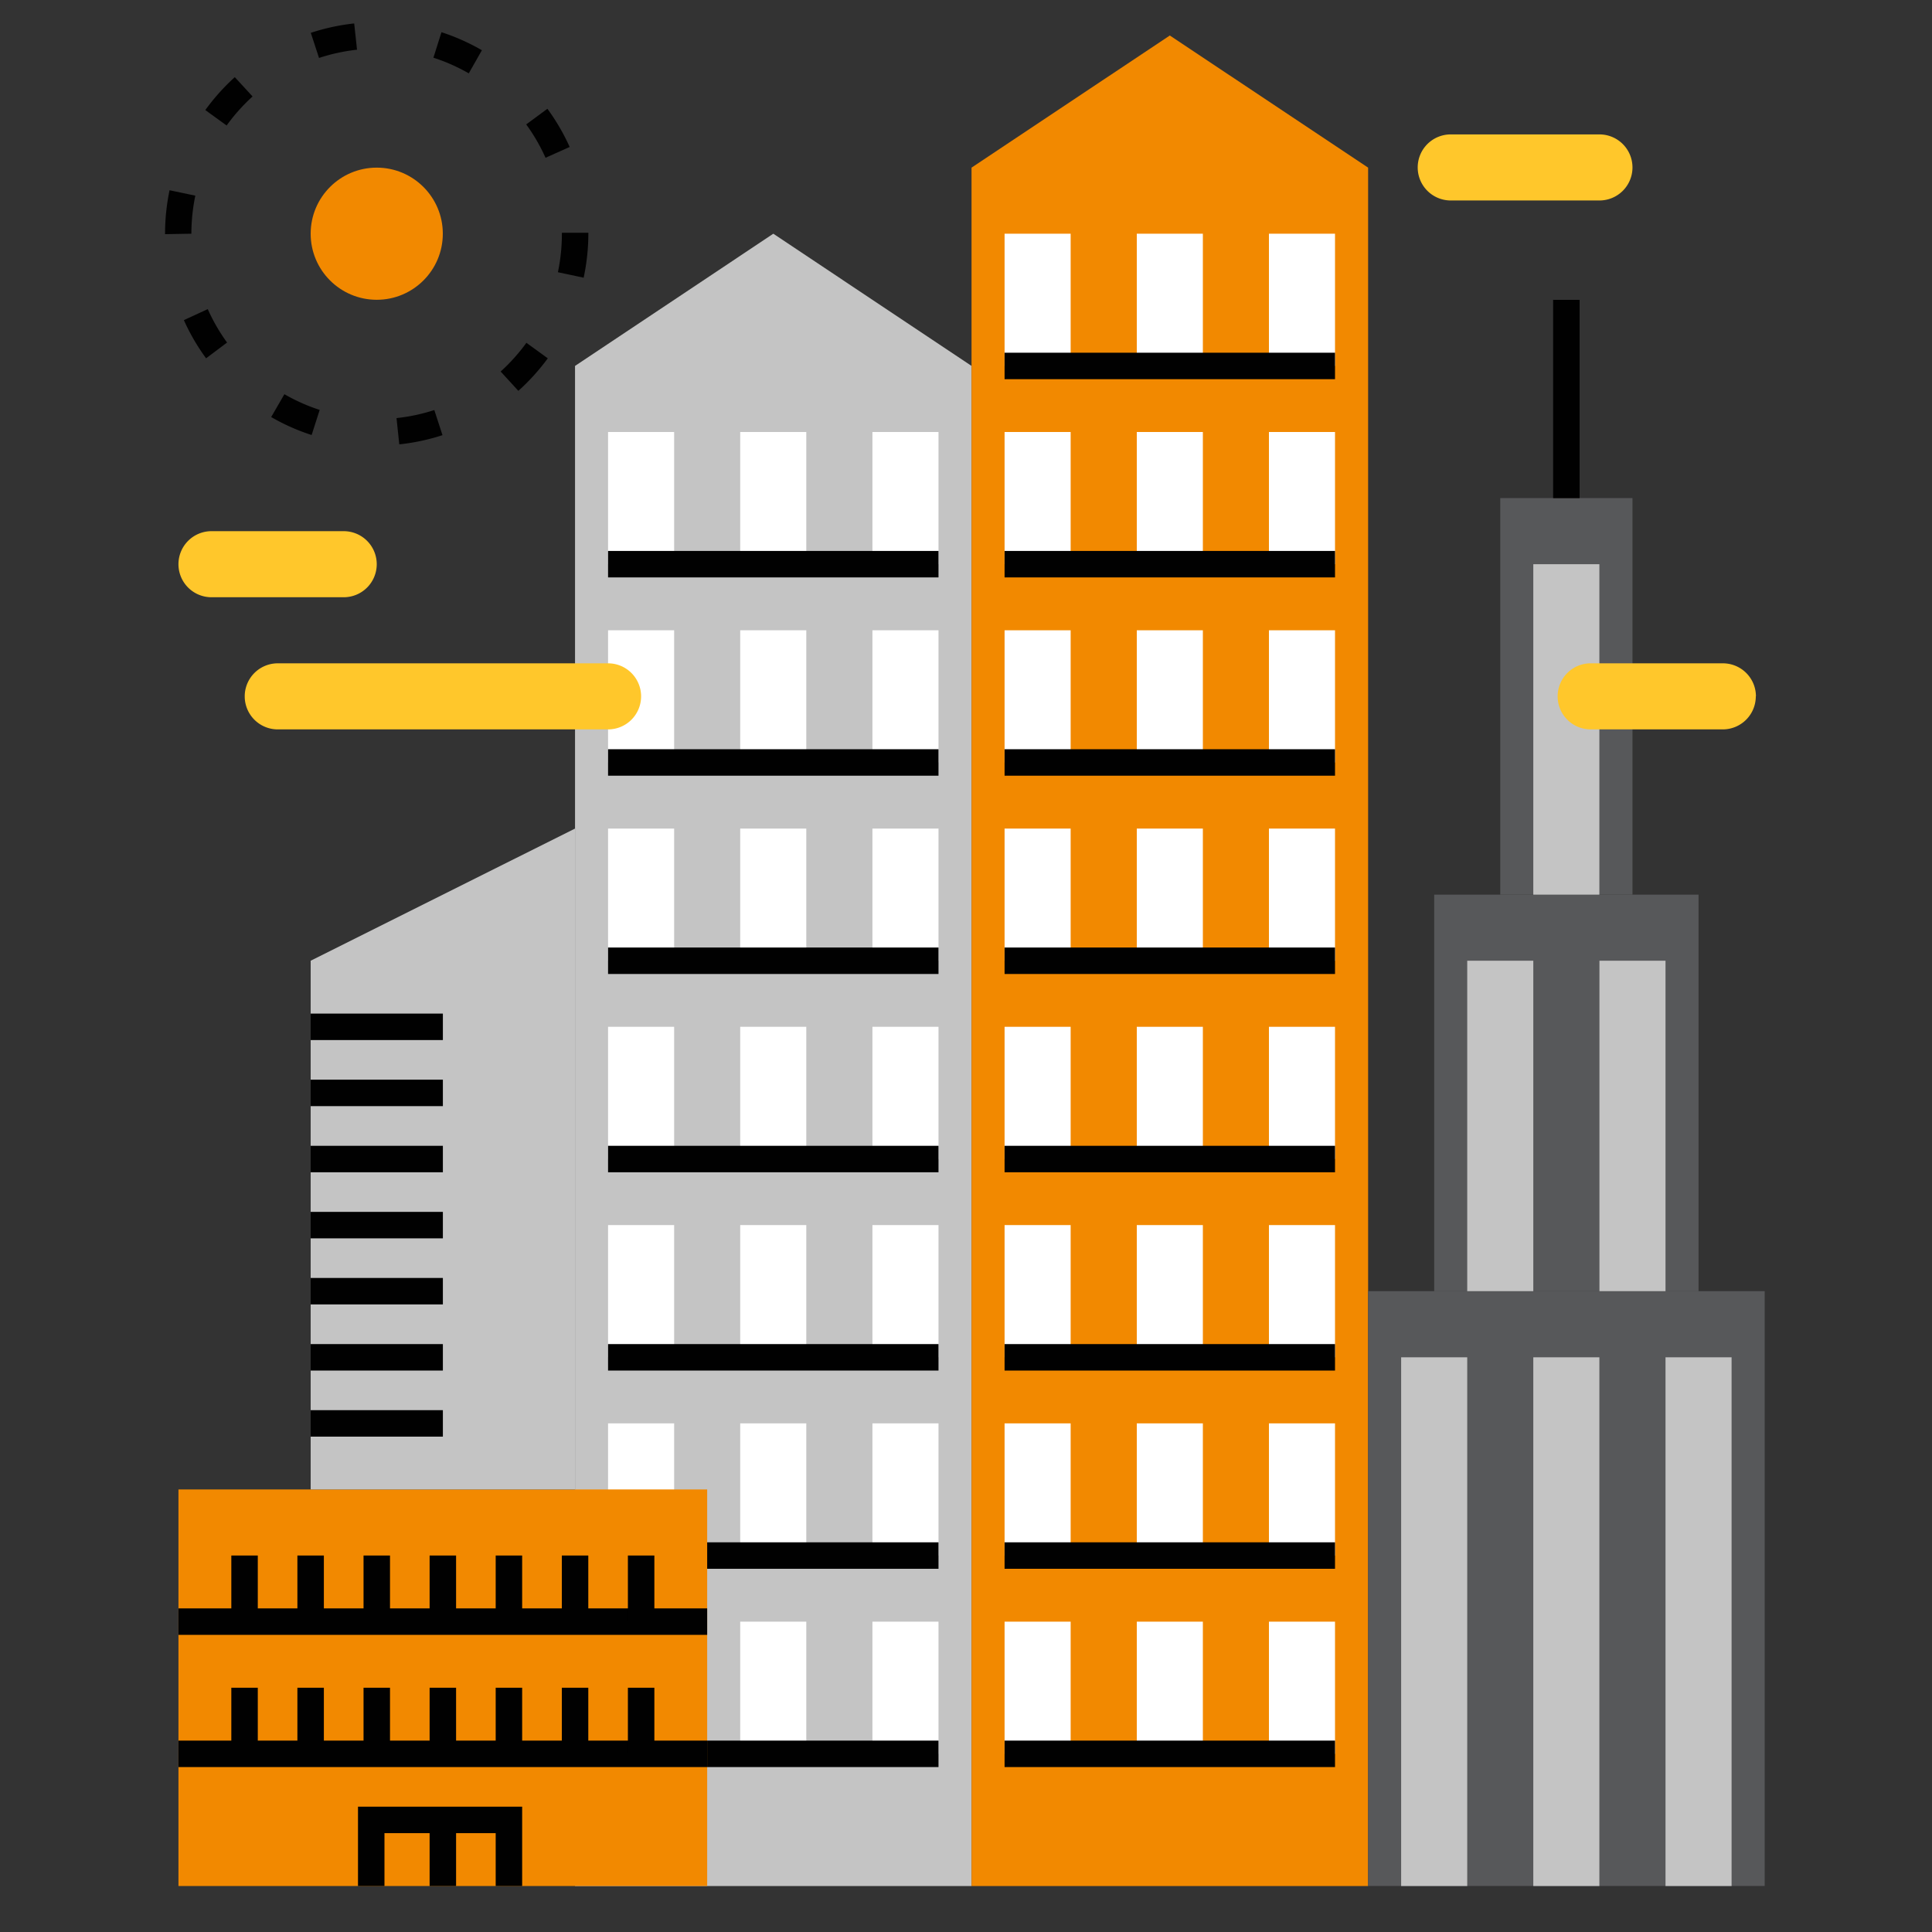<svg id="Layer_1" data-name="Layer 1" xmlns="http://www.w3.org/2000/svg" viewBox="0 0 300 300">
<rect x="0" y="0" width="300" height="300" fill="#333333" stroke="none"/>
<defs>
<style>.cls-1{fill:#c4c4c4;}.cls-2{fill:#fff;}.cls-3{fill:#010101;}.cls-4{fill:#f28900;}.cls-5{fill:#57585a;}.cls-6{fill:#ffc72b;}</style>
</defs>
<g id="city_line" data-name="city line">
<polygon class="cls-1" points="150.86 292.86 89.29 292.86 89.29 56.82 120.08 36.29 150.86 56.82 150.86 292.86"/><rect class="cls-2" x="94.42" y="67.08" width="10.26" height="20.53"/><rect class="cls-2" x="114.94" y="67.08" width="10.26" height="20.53"/><rect class="cls-2" x="135.47" y="67.08" width="10.26" height="20.53"/><rect class="cls-2" x="94.42" y="97.87" width="10.26" height="20.53"/><rect class="cls-2" x="114.94" y="97.87" width="10.26" height="20.53"/><rect class="cls-2" x="135.47" y="97.87" width="10.26" height="20.53"/><rect class="cls-2" x="94.42" y="128.66" width="10.26" height="20.53"/><rect class="cls-2" x="114.94" y="128.66" width="10.26" height="20.53"/><rect class="cls-2" x="135.47" y="128.66" width="10.26" height="20.53"/><rect class="cls-2" x="94.42" y="159.44" width="10.26" height="20.53"/><rect class="cls-2" x="114.94" y="159.44" width="10.26" height="20.53"/><rect class="cls-2" x="135.47" y="159.44" width="10.26" height="20.53"/><rect class="cls-2" x="94.42" y="190.23" width="10.26" height="20.53"/><rect class="cls-2" x="114.94" y="190.23" width="10.26" height="20.53"/><rect class="cls-2" x="135.47" y="190.23" width="10.26" height="20.53"/><rect class="cls-2" x="94.42" y="221.02" width="10.26" height="20.53"/><rect class="cls-2" x="114.94" y="221.02" width="10.26" height="20.53"/><rect class="cls-2" x="135.47" y="221.02" width="10.26" height="20.53"/><rect class="cls-2" x="94.42" y="251.81" width="10.26" height="20.53"/><rect class="cls-2" x="114.94" y="251.81" width="10.26" height="20.53"/><rect class="cls-2" x="135.47" y="251.81" width="10.26" height="20.53"/><rect class="cls-3" x="94.42" y="85.55" width="51.31" height="4.11"/><rect class="cls-3" x="94.42" y="116.34" width="51.31" height="4.11"/><rect class="cls-3" x="94.42" y="147.13" width="51.31" height="4.11"/><rect class="cls-3" x="94.42" y="177.92" width="51.31" height="4.11"/><rect class="cls-3" x="94.42" y="208.71" width="51.31" height="4.11"/><rect class="cls-3" x="94.42" y="239.49" width="51.31" height="4.11"/><rect class="cls-3" x="94.42" y="270.28" width="51.31" height="4.11"/><polygon class="cls-4" points="212.44 292.86 150.86 292.86 150.86 26.03 181.65 5.51 212.44 26.03 212.44 292.86"/><rect class="cls-2" x="155.99" y="36.29" width="10.26" height="20.53"/><rect class="cls-2" x="176.52" y="36.29" width="10.26" height="20.53"/><rect class="cls-2" x="197.04" y="36.29" width="10.26" height="20.53"/><rect class="cls-2" x="155.99" y="67.08" width="10.26" height="20.53"/><rect class="cls-2" x="176.52" y="67.08" width="10.26" height="20.53"/><rect class="cls-2" x="197.04" y="67.08" width="10.26" height="20.53"/><rect class="cls-2" x="155.99" y="97.87" width="10.26" height="20.53"/><rect class="cls-2" x="176.52" y="97.87" width="10.26" height="20.53"/><rect class="cls-2" x="197.04" y="97.87" width="10.26" height="20.53"/><rect class="cls-2" x="155.99" y="128.66" width="10.26" height="20.53"/><rect class="cls-2" x="176.52" y="128.66" width="10.26" height="20.53"/><rect class="cls-2" x="197.04" y="128.66" width="10.26" height="20.53"/><rect class="cls-2" x="155.99" y="159.44" width="10.26" height="20.53"/><rect class="cls-2" x="176.52" y="159.44" width="10.26" height="20.53"/><rect class="cls-2" x="197.04" y="159.44" width="10.26" height="20.53"/><rect class="cls-2" x="155.99" y="190.23" width="10.26" height="20.53"/><rect class="cls-2" x="176.52" y="190.23" width="10.26" height="20.53"/><rect class="cls-2" x="197.04" y="190.23" width="10.26" height="20.53"/><rect class="cls-2" x="155.99" y="221.02" width="10.26" height="20.53"/><rect class="cls-2" x="176.52" y="221.02" width="10.26" height="20.53"/><rect class="cls-2" x="197.04" y="221.02" width="10.26" height="20.53"/><rect class="cls-2" x="155.99" y="251.81" width="10.26" height="20.53"/><rect class="cls-2" x="176.52" y="251.81" width="10.26" height="20.53"/><rect class="cls-2" x="197.04" y="251.81" width="10.26" height="20.53"/><rect class="cls-3" x="155.99" y="54.77" width="51.31" height="4.11"/><rect class="cls-3" x="155.99" y="85.55" width="51.31" height="4.11"/><rect class="cls-3" x="155.99" y="116.34" width="51.31" height="4.11"/><rect class="cls-3" x="155.99" y="147.13" width="51.31" height="4.11"/><rect class="cls-3" x="155.99" y="177.92" width="51.31" height="4.11"/><rect class="cls-3" x="155.99" y="208.71" width="51.31" height="4.11"/><rect class="cls-3" x="155.99" y="239.49" width="51.31" height="4.11"/><rect class="cls-3" x="155.99" y="270.28" width="51.31" height="4.11"/><rect class="cls-4" x="27.71" y="231.28" width="82.1" height="61.58"/><rect class="cls-3" x="27.71" y="249.75" width="82.1" height="4.11"/><rect class="cls-3" x="27.71" y="270.28" width="82.1" height="4.11"/><rect class="cls-3" x="35.92" y="241.54" width="4.11" height="10.26"/><rect class="cls-3" x="46.18" y="241.54" width="4.11" height="10.26"/><rect class="cls-3" x="56.45" y="241.54" width="4.11" height="10.26"/><rect class="cls-3" x="66.71" y="241.54" width="4.11" height="10.26"/><rect class="cls-3" x="76.97" y="241.54" width="4.11" height="10.26"/><rect class="cls-3" x="87.24" y="241.54" width="4.11" height="10.26"/><rect class="cls-3" x="97.5" y="241.54" width="4.11" height="10.26"/><rect class="cls-3" x="35.92" y="262.07" width="4.11" height="10.26"/><rect class="cls-3" x="46.18" y="262.07" width="4.11" height="10.26"/><rect class="cls-3" x="56.45" y="262.07" width="4.11" height="10.26"/><rect class="cls-3" x="66.71" y="262.07" width="4.11" height="10.26"/><rect class="cls-3" x="76.97" y="262.07" width="4.11" height="10.26"/><rect class="cls-3" x="66.71" y="282.6" width="4.11" height="10.26"/><polygon class="cls-3" points="81.08 292.86 76.97 292.86 76.97 284.65 59.7 284.65 59.7 292.86 55.59 292.86 55.59 280.54 81.08 280.54 81.08 292.86"/><rect class="cls-3" x="87.24" y="262.07" width="4.11" height="10.26"/><rect class="cls-3" x="97.5" y="262.07" width="4.11" height="10.26"/><polyline class="cls-1" points="89.29 231.28 89.29 128.66 48.24 149.18 48.24 231.28"/><rect class="cls-3" x="48.24" y="157.39" width="20.53" height="4.11"/><rect class="cls-3" x="48.24" y="167.65" width="20.53" height="4.11"/><rect class="cls-3" x="48.24" y="177.92" width="20.53" height="4.11"/><rect class="cls-3" x="48.24" y="188.18" width="20.53" height="4.11"/><rect class="cls-3" x="48.24" y="198.44" width="20.53" height="4.11"/><rect class="cls-3" x="48.24" y="208.71" width="20.53" height="4.11"/><rect class="cls-3" x="48.24" y="218.97" width="20.53" height="4.11"/><rect class="cls-5" x="212.44" y="200.49" width="61.58" height="92.36"/><rect class="cls-5" x="222.7" y="138.92" width="41.05" height="61.58"/><rect class="cls-5" x="232.96" y="77.34" width="20.53" height="61.58"/><rect class="cls-1" x="217.57" y="210.76" width="10.26" height="82.1"/><rect class="cls-1" x="238.09" y="210.76" width="10.26" height="82.1"/><rect class="cls-1" x="227.83" y="149.18" width="10.26" height="51.31"/><rect class="cls-1" x="248.36" y="149.18" width="10.26" height="51.31"/><rect class="cls-1" x="238.09" y="87.61" width="10.26" height="51.31"/><rect class="cls-1" x="258.62" y="210.76" width="10.26" height="82.1"/><rect class="cls-3" x="241.17" y="46.56" width="4.11" height="30.79"/><circle class="cls-4" cx="58.5" cy="36.29" r="10.26"/><path class="cls-3" d="M62,69l-.43-4.08a28.67,28.67,0,0,0,5.87-1.25l1.27,3.9A32.78,32.78,0,0,1,62,69ZM48.39,67.55a32.68,32.68,0,0,1-6.28-2.79l2.05-3.55a28.56,28.56,0,0,0,5.48,2.44Zm32.1-6.86-2.75-3a29,29,0,0,0,4-4.46l3.32,2.41A33.16,33.16,0,0,1,80.49,60.69ZM32,55.64a32.86,32.86,0,0,1-3.45-5.93L32.26,48a28.84,28.84,0,0,0,3,5.19ZM90.63,43.12l-4-.85a28.93,28.93,0,0,0,.62-6v-.13h4.11v.13A33,33,0,0,1,90.63,43.12Zm-65-6.76v-.06a33,33,0,0,1,.7-6.76l4,.84a29,29,0,0,0-.61,5.91ZM84.71,24.5a28.8,28.8,0,0,0-3-5.18L85,16.89a32.81,32.81,0,0,1,3.46,5.93Zm-49.5-5-3.33-2.41a33,33,0,0,1,4.58-5.11l2.76,3A29,29,0,0,0,35.21,19.46Zm37.58-8.11a28.66,28.66,0,0,0-5.49-2.43L68.55,5A32.68,32.68,0,0,1,74.83,7.8ZM49.54,9l-1.28-3.9A32.68,32.68,0,0,1,55,3.64l.44,4.08A28.6,28.6,0,0,0,49.54,9Z"/><path class="cls-6" d="M99.55,108.13a5.13,5.13,0,0,1-5.13,5.13H43.11A5.13,5.13,0,0,1,38,108.13h0A5.13,5.13,0,0,1,43.11,103H94.42a5.13,5.13,0,0,1,5.13,5.13Z"/><path class="cls-6" d="M253.49,26a5.13,5.13,0,0,1-5.13,5.13H225.27A5.13,5.13,0,0,1,220.14,26h0a5.13,5.13,0,0,1,5.13-5.13h23.09A5.13,5.13,0,0,1,253.49,26Z"/><path class="cls-6" d="M58.5,87.61a5.13,5.13,0,0,1-5.13,5.13H32.84a5.13,5.13,0,0,1-5.13-5.13h0a5.13,5.13,0,0,1,5.13-5.13H53.37a5.13,5.13,0,0,1,5.13,5.13Z"/><path class="cls-6" d="M272.64,108.13a5.13,5.13,0,0,1-5.13,5.13H247a5.13,5.13,0,0,1-5.13-5.13h0A5.13,5.13,0,0,1,247,103h20.53a5.13,5.13,0,0,1,5.13,5.13Z"/></g></svg>